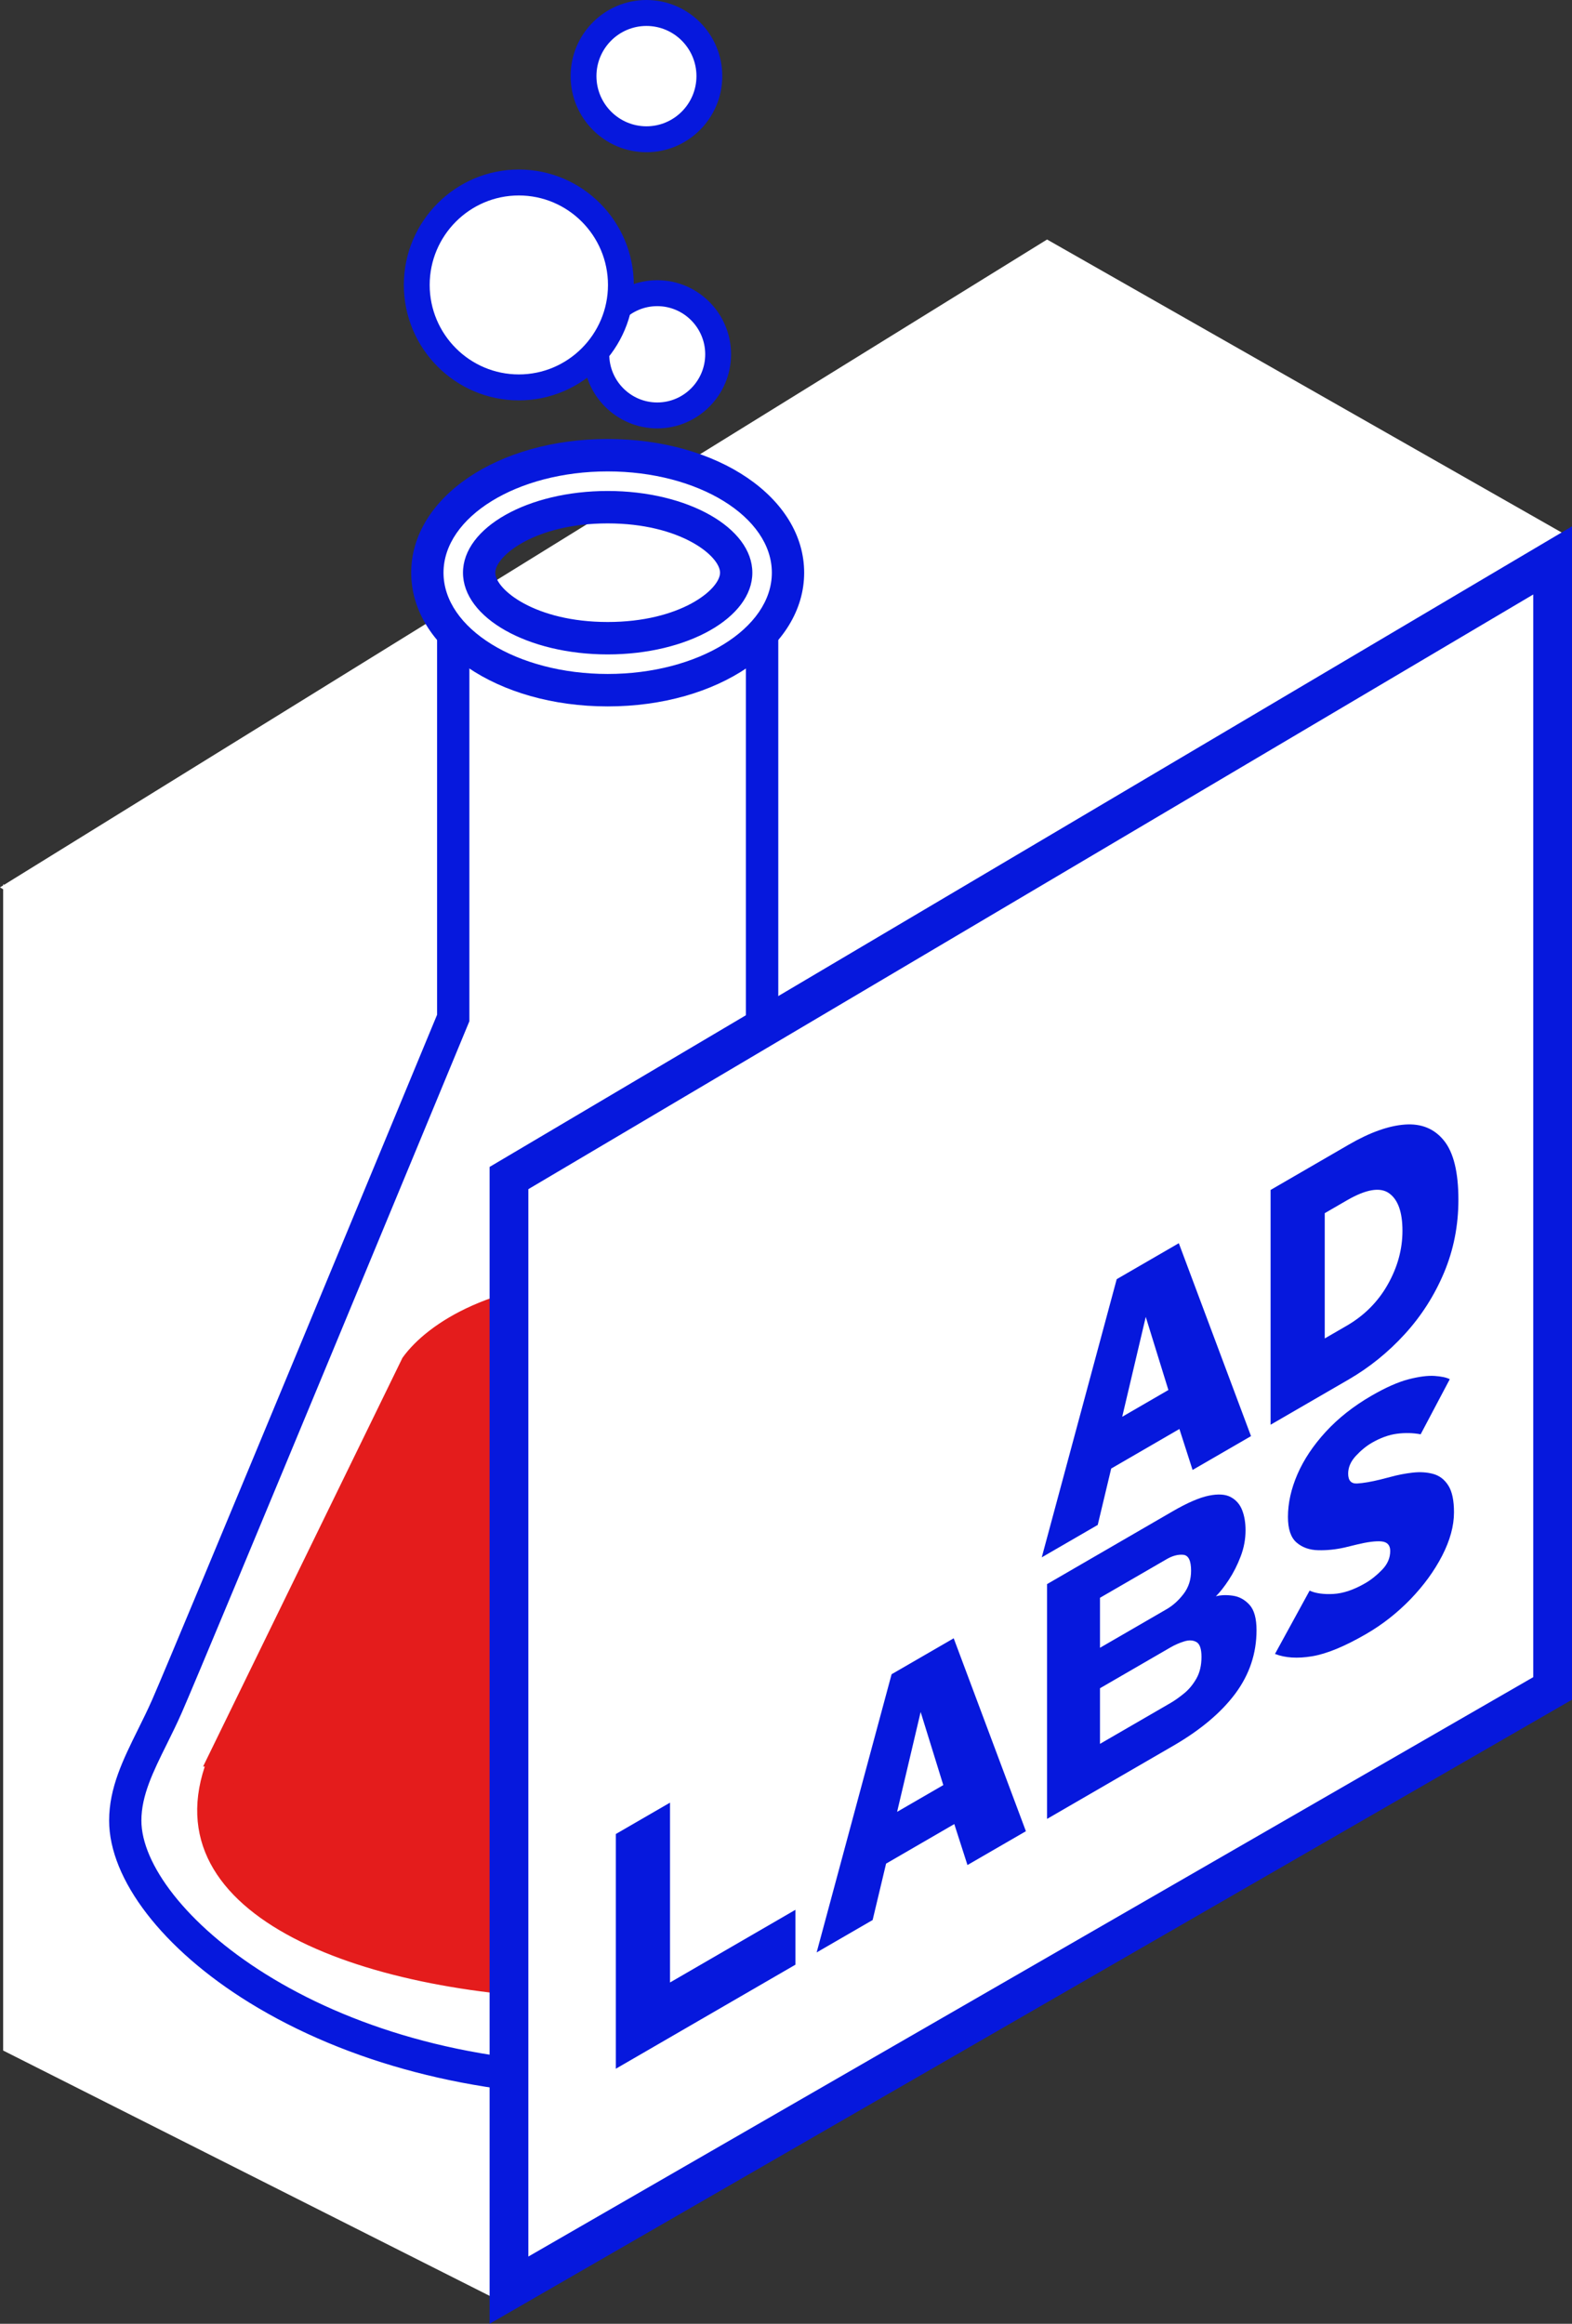 <svg width="69" height="102" viewBox="0 0 69 102" fill="none" xmlns="http://www.w3.org/2000/svg">
<rect x="0" y="0" width="69" height="102" fill="#333333" stroke="none"/>
<g clip-path="url(#clip0_2_1317)">
<path d="M21.61 51.197V100.015L0.867 89.553V40.036L21.61 51.197Z" fill="white"/>
<path d="M22.34 101.203L0.138 90.006V38.812L22.34 50.757V101.203ZM1.597 89.102L20.88 98.828V51.635L1.597 41.26V89.102Z" fill="white"/>
<path d="M67.257 23.067L45.959 10.941L1.423 38.956L21.611 51.197L67.257 23.067Z" fill="white"/>
<path d="M21.603 52.047L0 38.95L45.959 10.513L68.732 23.48L21.603 52.047ZM2.844 38.963L21.618 50.344L65.797 23.494L45.975 12.207L2.844 38.963Z" fill="white"/>
<path d="M26.673 92.015C20.829 92.015 15.243 90.555 10.945 87.904C7.149 85.562 4.79 82.501 4.79 79.912C4.79 78.475 5.402 77.237 6.051 75.925C6.262 75.499 6.481 75.058 6.681 74.603C7.714 72.248 18.327 46.614 19.185 44.541V25.138C19.185 22.487 22.475 20.409 26.673 20.409C30.871 20.409 34.161 22.486 34.161 25.138V44.533C35.066 46.602 45.817 71.156 46.838 73.27C47.817 75.3 48.811 78.377 48.811 80.332C48.811 85.734 39.141 92.015 26.675 92.015H26.673ZM26.673 21.834C23.383 21.834 20.603 23.348 20.603 25.138V44.825L20.549 44.956C20.081 46.088 9.056 72.723 7.978 75.177C7.765 75.663 7.539 76.118 7.321 76.559C6.723 77.766 6.206 78.809 6.206 79.912C6.206 83.676 13.977 90.591 26.672 90.591C39.367 90.591 47.389 84.415 47.389 80.332C47.389 78.61 46.446 75.728 45.559 73.891C44.487 71.671 33.278 46.057 32.801 44.968L32.74 44.832V25.138C32.74 23.348 29.96 21.834 26.672 21.834H26.673Z" fill="#0618DD"/>
<path d="M26.673 30.294C22.234 30.294 18.757 28.03 18.757 25.137C18.757 22.243 22.234 19.979 26.673 19.979C31.111 19.979 34.589 22.243 34.589 25.137C34.589 28.03 31.113 30.294 26.673 30.294ZM26.673 22.262C23.349 22.262 21.03 23.777 21.03 25.137C21.03 26.496 23.347 28.011 26.673 28.011C29.998 28.011 32.313 26.496 32.313 25.137C32.313 23.777 29.997 22.262 26.673 22.262Z" fill="white"/>
<path d="M26.673 31.007C21.836 31.007 18.049 28.429 18.049 25.138C18.049 21.846 21.838 19.269 26.673 19.269C31.508 19.269 35.297 21.846 35.297 25.138C35.297 28.429 31.508 31.007 26.673 31.007ZM26.673 20.692C22.7 20.692 19.467 22.686 19.467 25.138C19.467 27.589 22.7 29.583 26.673 29.583C30.646 29.583 33.879 27.589 33.879 25.138C33.879 22.686 30.646 20.692 26.673 20.692ZM26.673 28.725C23.171 28.725 20.322 27.116 20.322 25.138C20.322 23.159 23.171 21.551 26.673 21.551C30.175 21.551 33.023 23.161 33.023 25.138C33.023 27.115 30.175 28.725 26.673 28.725ZM26.673 22.974C23.482 22.974 21.74 24.404 21.74 25.138C21.74 25.872 23.482 27.302 26.673 27.302C29.864 27.302 31.605 25.872 31.605 25.138C31.605 24.404 29.865 22.974 26.673 22.974Z" fill="#0618DD"/>
<path d="M26.622 87.049C18.842 87.049 12.4 85.075 10.209 82.02C9.305 80.76 9.126 79.368 9.659 77.766L9.808 77.321C11.205 74.454 17.804 60.929 18.273 59.968C19.394 58.444 22.301 56.921 26.321 56.921C26.45 56.921 26.58 56.921 26.71 56.926C30.091 56.93 33.117 57.798 34.431 59.139C34.821 59.537 35.016 59.943 35.01 60.344L35.007 60.514L42.449 75.838L42.486 75.89C44.011 77.974 44.377 79.838 43.574 81.43C41.878 84.792 35.066 87.049 26.623 87.049H26.62H26.622Z" fill="#E41C1C"/>
<path d="M26.322 57.632C26.444 57.632 26.57 57.632 26.695 57.636H26.71H26.726C30.349 57.641 32.953 58.644 33.926 59.637C34.099 59.814 34.306 60.078 34.302 60.334L34.298 60.673L34.447 60.977L41.786 76.092L41.842 76.207L41.918 76.311C43.291 78.187 43.625 79.757 42.944 81.108C41.391 84.187 34.679 86.338 26.622 86.338C19.18 86.338 12.816 84.436 10.786 81.606C10.025 80.545 9.876 79.363 10.333 77.993L10.467 77.593C11.883 74.689 18.218 61.701 18.881 60.344C19.687 59.298 22.086 57.633 26.322 57.633M26.322 56.21C21.812 56.21 18.804 58.002 17.665 59.601L8.914 77.54H8.988C6.695 84.42 16.648 87.763 26.622 87.763C37.792 87.763 48.989 83.574 43.06 75.47L35.72 60.355C35.753 58.05 31.705 56.221 26.727 56.215C26.591 56.212 26.455 56.21 26.322 56.21Z" fill="#E41C1C"/>
<path d="M22.341 51.708V100.525L68.15 74.111V24.598L22.341 51.708Z" fill="white"/>
<path d="M21.49 102V51.221L69 23.103V74.606L21.488 102.001L21.49 102ZM23.191 52.197V99.049L67.299 73.617V26.094L23.191 52.197Z" fill="#0618DD"/>
<path d="M45.726 68.358L49.016 56.148L51.742 54.569L54.911 63.037L52.346 64.522L51.768 62.724L48.774 64.46L48.183 66.935L45.726 68.358ZM49.257 62.188L51.284 61.013L50.291 57.804L49.257 62.189V62.188Z" fill="#0618DD"/>
<path d="M55.77 62.537V52.232L59.207 50.24C60.129 49.706 60.95 49.412 61.671 49.361C62.391 49.31 62.962 49.544 63.383 50.069C63.803 50.593 64.014 51.456 64.014 52.662C64.014 53.794 63.803 54.861 63.383 55.863C62.962 56.863 62.387 57.764 61.658 58.562C60.928 59.361 60.107 60.024 59.194 60.553L55.771 62.537H55.77ZM58.147 58.75L59.114 58.19C59.884 57.743 60.484 57.141 60.913 56.382C61.342 55.623 61.558 54.838 61.558 54.024C61.558 53.2 61.361 52.651 60.967 52.374C60.574 52.097 59.955 52.203 59.114 52.691L58.147 53.251V58.751V58.75Z" fill="#0618DD"/>
<path d="M27.031 90.807V80.502L29.409 79.125V87.019L34.913 83.829V86.238L27.031 90.805V90.807Z" fill="#0618DD"/>
<path d="M35.845 85.7L39.135 73.489L41.861 71.911L45.03 80.379L42.465 81.864L41.887 80.066L38.893 81.802L38.303 84.277L35.845 85.7ZM39.377 79.529L41.404 78.355L40.41 75.146L39.377 79.529Z" fill="#0618DD"/>
<path d="M45.959 79.838V69.533L51.488 66.328C52.124 65.96 52.648 65.734 53.06 65.65C53.472 65.566 53.794 65.588 54.027 65.716C54.259 65.843 54.425 66.034 54.524 66.291C54.623 66.548 54.671 66.84 54.671 67.17C54.671 67.56 54.6 67.944 54.456 68.319C54.313 68.696 54.14 69.036 53.938 69.344C53.737 69.651 53.546 69.892 53.368 70.068C53.591 70.01 53.842 70.002 54.12 70.043C54.397 70.083 54.639 70.217 54.845 70.442C55.051 70.67 55.153 71.04 55.153 71.556C55.153 72.577 54.842 73.505 54.22 74.341C53.597 75.176 52.688 75.941 51.488 76.635L45.959 79.839V79.838ZM48.282 72.328L51.206 70.634C51.484 70.474 51.732 70.25 51.952 69.962C52.17 69.676 52.28 69.337 52.28 68.945C52.28 68.501 52.166 68.269 51.938 68.246C51.71 68.224 51.465 68.288 51.206 68.439L48.282 70.133V72.326V72.328ZM48.282 76.545L51.38 74.75C51.567 74.641 51.767 74.499 51.978 74.326C52.189 74.154 52.367 73.936 52.516 73.675C52.663 73.413 52.737 73.098 52.737 72.728C52.737 72.377 52.663 72.16 52.516 72.076C52.368 71.992 52.189 71.982 51.978 72.048C51.767 72.113 51.569 72.2 51.38 72.309L48.282 74.104V76.545Z" fill="#0618DD"/>
<path d="M55.963 72.598L57.483 69.819C57.748 69.94 58.097 69.988 58.528 69.965C58.958 69.941 59.425 69.783 59.927 69.492C60.183 69.344 60.429 69.147 60.666 68.902C60.903 68.657 61.021 68.383 61.021 68.078C61.021 67.823 60.892 67.683 60.637 67.659C60.381 67.636 60.017 67.683 59.543 67.799L59.017 67.927C58.628 68.014 58.242 68.055 57.86 68.045C57.477 68.037 57.159 67.924 56.908 67.706C56.657 67.488 56.532 67.115 56.532 66.585C56.532 65.977 56.671 65.351 56.95 64.707C57.229 64.065 57.644 63.444 58.193 62.845C58.742 62.248 59.409 61.721 60.197 61.265C60.821 60.903 61.364 60.663 61.824 60.543C62.282 60.425 62.664 60.375 62.968 60.395C63.271 60.416 63.493 60.464 63.635 60.539L62.357 62.957C62.025 62.895 61.68 62.886 61.32 62.932C60.961 62.979 60.59 63.113 60.212 63.332C59.966 63.475 59.732 63.668 59.509 63.909C59.285 64.152 59.175 64.41 59.175 64.684C59.175 64.989 59.309 65.132 59.574 65.116C59.839 65.101 60.175 65.043 60.583 64.944L61.037 64.827C61.359 64.738 61.683 64.676 62.01 64.639C62.337 64.602 62.637 64.622 62.912 64.698C63.186 64.774 63.406 64.944 63.572 65.207C63.738 65.469 63.82 65.86 63.82 66.381C63.82 66.98 63.646 67.614 63.301 68.286C62.955 68.958 62.49 69.595 61.909 70.198C61.326 70.8 60.68 71.307 59.97 71.719C59.023 72.268 58.23 72.595 57.59 72.701C56.95 72.807 56.409 72.772 55.963 72.598Z" fill="#0618DD"/>
<path d="M28.848 18.235C30.324 18.235 31.521 17.034 31.521 15.552C31.521 14.07 30.324 12.869 28.848 12.869C27.372 12.869 26.175 14.07 26.175 15.552C26.175 17.034 27.372 18.235 28.848 18.235Z" fill="white"/>
<path d="M28.848 18.804C27.061 18.804 25.607 17.345 25.607 15.552C25.607 13.758 27.061 12.299 28.848 12.299C30.635 12.299 32.088 13.758 32.088 15.552C32.088 17.345 30.635 18.804 28.848 18.804ZM28.848 13.438C27.687 13.438 26.742 14.387 26.742 15.552C26.742 16.717 27.687 17.666 28.848 17.666C30.009 17.666 30.954 16.717 30.954 15.552C30.954 14.387 30.009 13.438 28.848 13.438Z" fill="#0618DD"/>
<path d="M22.773 17.003C25.247 17.003 27.253 14.99 27.253 12.506C27.253 10.023 25.247 8.009 22.773 8.009C20.299 8.009 18.293 10.023 18.293 12.506C18.293 14.99 20.299 17.003 22.773 17.003Z" fill="white"/>
<path d="M22.773 17.574C19.99 17.574 17.726 15.301 17.726 12.508C17.726 9.714 19.99 7.441 22.773 7.441C25.556 7.441 27.82 9.714 27.82 12.508C27.82 15.301 25.556 17.574 22.773 17.574ZM22.773 8.58C20.616 8.58 18.86 10.342 18.86 12.508C18.86 14.673 20.616 16.435 22.773 16.435C24.93 16.435 26.686 14.673 26.686 12.508C26.686 10.342 24.93 8.58 22.773 8.58Z" fill="#0618DD"/>
<path d="M28.375 6.113C29.9 6.113 31.136 4.872 31.136 3.341C31.136 1.81 29.9 0.569 28.375 0.569C26.85 0.569 25.613 1.81 25.613 3.341C25.613 4.872 26.85 6.113 28.375 6.113Z" fill="white"/>
<path d="M28.375 6.682C26.538 6.682 25.046 5.183 25.046 3.341C25.046 1.499 26.538 0 28.375 0C30.211 0 31.703 1.499 31.703 3.341C31.703 5.183 30.209 6.682 28.375 6.682ZM28.375 1.139C27.164 1.139 26.18 2.126 26.18 3.341C26.18 4.556 27.164 5.544 28.375 5.544C29.585 5.544 30.569 4.556 30.569 3.341C30.569 2.126 29.585 1.139 28.375 1.139Z" fill="#0618DD"/>
</g>
<defs>
<clipPath id="clip0_2_1317">
<rect width="69" height="102" fill="white"/>
</clipPath>
</defs>
</svg>

